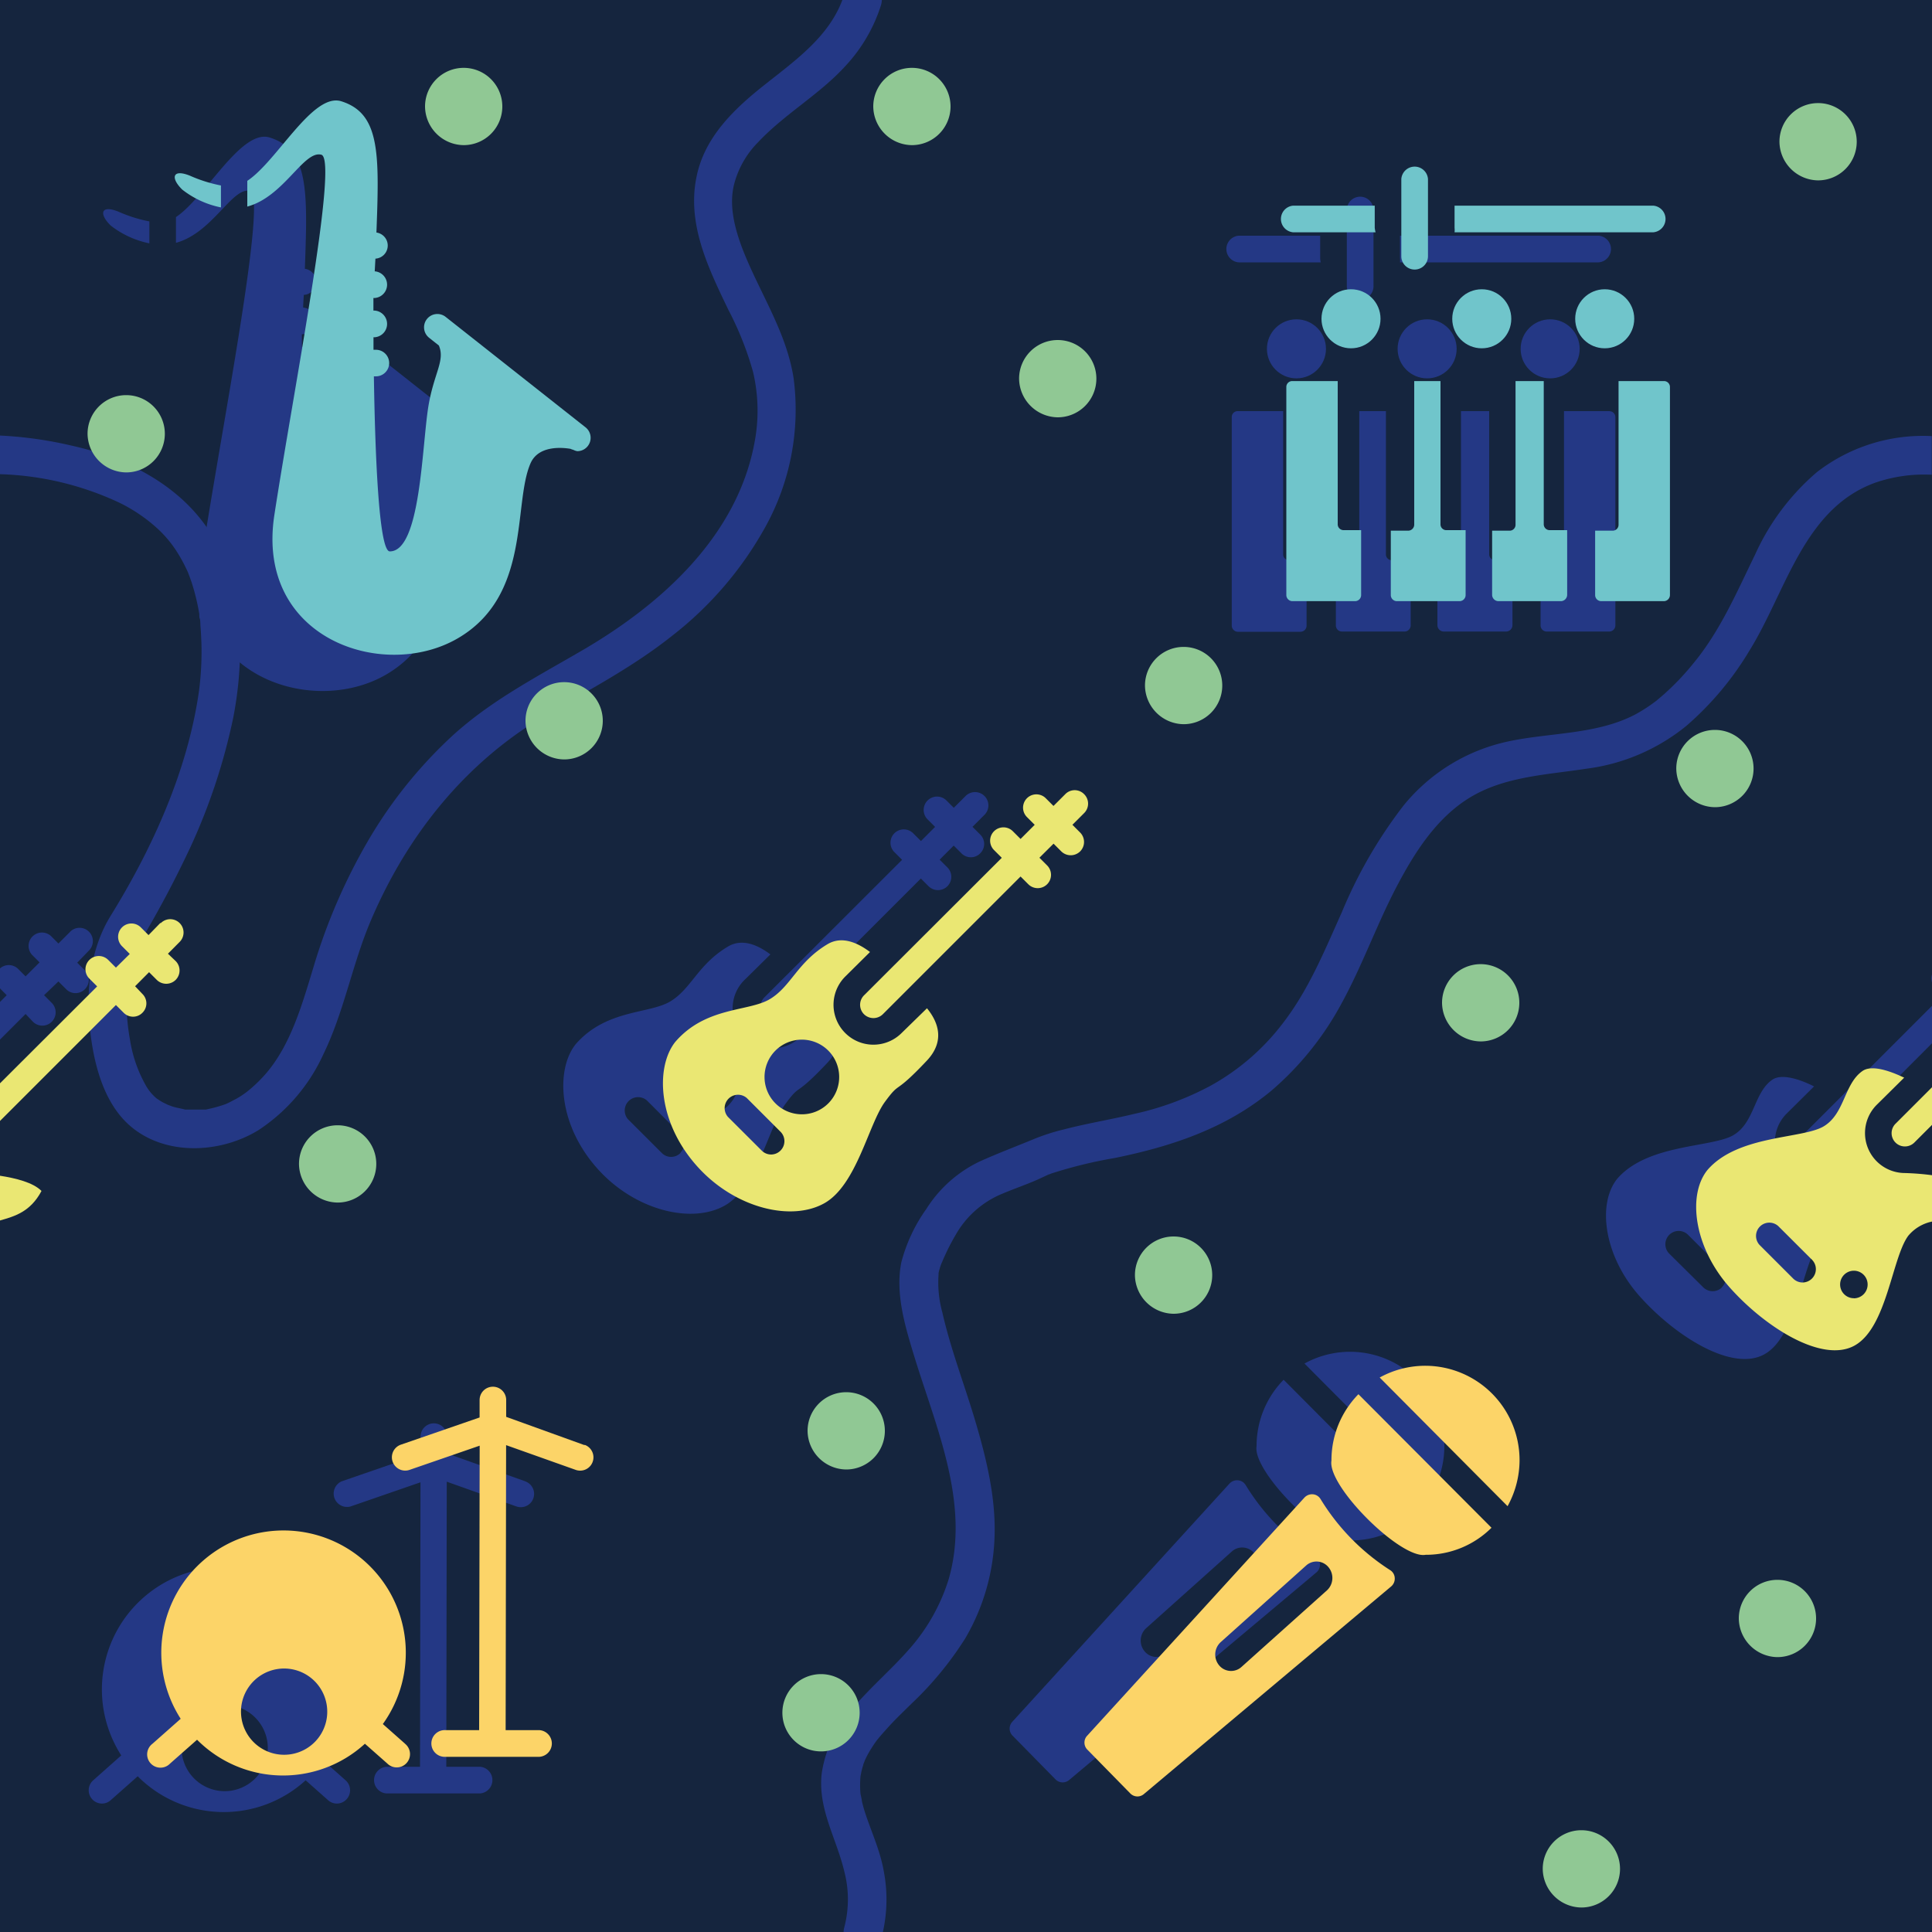 <svg xmlns="http://www.w3.org/2000/svg" viewBox="0 0 250 250"><defs><style>.cls-1{fill:#15253e;}.cls-2,.cls-3{fill:#243885;}.cls-3,.cls-6{fill-rule:evenodd;}.cls-4{fill:#70c5cb;}.cls-5,.cls-6{fill:#eae773;}.cls-7{fill:#fcd468;}.cls-8{fill:#90c894;}</style></defs><g id="Ebene_2" data-name="Ebene 2"><g id="Images"><rect class="cls-1" width="250" height="250"/><path class="cls-2" d="M235.1,61.1a30.58,30.58,0,0,0-8,10.68c-2.37,4.86-4.49,9.82-7.93,14a33.88,33.88,0,0,1-3.79,4c-.29.26-.59.51-.89.76l-.23.19-.24.18a20.44,20.44,0,0,1-2.51,1.59c-5,2.58-11,2.28-16.39,3.45a23.86,23.86,0,0,0-13.49,8.27,60.37,60.37,0,0,0-8,13.83c-2.25,5-4.3,10.07-7.68,14.42a29.88,29.88,0,0,1-9.39,8.07,38.11,38.11,0,0,1-9.76,3.59c-3,.73-6.07,1.22-9.07,2a27.06,27.06,0,0,0-3.74,1.18c-2.41,1-4.89,1.93-7.25,3a16.59,16.59,0,0,0-6.86,6.11,21,21,0,0,0-3.25,6.93c-.81,4.07.52,8.38,1.7,12.24,2.82,9.19,7.24,19,4.43,28.75a24.65,24.65,0,0,1-5.26,9.23c-2.2,2.49-4.74,4.67-6.91,7.19a16.19,16.19,0,0,0-4.26,8.71c-.53,4.6,1.92,8.41,2.93,12.73a14.24,14.24,0,0,1,0,7.16,2.64,2.64,0,0,0-.1.66h5.08a19.31,19.31,0,0,0,.11-7.94c-.48-2.69-1.63-5.11-2.42-7.56-.15-.46-.28-.93-.39-1.39,0-.16-.18-.94-.19-1a12.41,12.41,0,0,1,0-2.28v0l.09-.48c.07-.32.15-.63.25-.94,0-.11.21-.57.23-.66.14-.3.28-.59.44-.87a16.49,16.49,0,0,1,1.12-1.73l0,0v0l.39-.47c.27-.32.55-.63.83-.94,1-1.14,2.15-2.22,3.25-3.31a43.63,43.63,0,0,0,6.95-8.44,27.74,27.74,0,0,0,3.79-13c.21-5.17-1.07-10.37-2.54-15.3-1.38-4.62-3.14-9.16-4.21-13.88a14.48,14.48,0,0,1-.49-4.9v-.09s0-.05,0-.09.07-.33.12-.5a5.7,5.7,0,0,1,.36-1,29.1,29.1,0,0,1,2-3.91,12.3,12.3,0,0,1,5.86-4.91c1.44-.61,2.92-1.11,4.36-1.74.46-.2.91-.42,1.36-.63l.54-.21a58.56,58.56,0,0,1,8.17-2c7.38-1.5,14.41-3.83,20.29-8.71a39.47,39.47,0,0,0,9.13-11.38c2.63-4.81,4.47-10,7-14.87,2.22-4.25,4.93-8.62,9-11.33,4.61-3.08,10.26-3.26,15.57-4.08a25.58,25.58,0,0,0,13-5.55,39.93,39.93,0,0,0,8.18-9.76c4.74-7.64,7-18.42,16.35-21.74a19.5,19.5,0,0,1,7.23-1v-5A22.41,22.41,0,0,0,235.1,61.1ZM135.55,152h0C135.7,151.91,136,151.81,135.55,152Z"/><path class="cls-2" d="M99.16,10.8c-4,3.14-7.91,6.79-9,11.94-1.34,6.18,1.49,11.94,4.1,17.37a41.17,41.17,0,0,1,3.18,8,21.86,21.86,0,0,1,.19,9.18c-2.26,12.09-12,20.84-22.12,26.77-5.78,3.38-11.67,6.4-16.7,10.9a58.8,58.8,0,0,0-11.22,13.9,74.88,74.88,0,0,0-7,16.2c-1.47,4.84-2.91,10-6.11,13.78a18.7,18.7,0,0,1-2,2,11,11,0,0,1-1.92,1.35l-.94.49-.37.17-.16.06a17.27,17.27,0,0,1-2.24.62l-.21.05H26.4c-.36,0-.71,0-1.07,0s-.57,0-.86,0l-.5,0h0c-.56-.15-1.14-.23-1.69-.41l-.54-.2-.62-.3c-.2-.11-.39-.22-.58-.35l-.27-.18h0a6.13,6.13,0,0,1-1.47-1.81,17.56,17.56,0,0,1-2-5.91c-.74-4.08-.6-9.14,1.41-12.67a137.22,137.22,0,0,0,6.45-12.17A78.06,78.06,0,0,0,30.2,92.78c1.33-7,1.36-14.76-1.64-21.37-3.51-7.75-11.37-12-19.35-13.76A51.19,51.19,0,0,0,0,56.36v5a39,39,0,0,1,15.51,3.72A20.94,20.94,0,0,1,19.93,68,15.09,15.09,0,0,1,23,71.57a19.22,19.22,0,0,1,1.09,2c.08.15.15.31.22.46v0c.17.44.33.87.48,1.31a28,28,0,0,1,1,4.12.56.56,0,0,0,0,.07h0c0,.18,0,.37.07.55s.06.61.08.92c.06.71.09,1.42.12,2.13a39,39,0,0,1-.3,6.2c-1.44,10.3-6,20.37-11.44,29.17-2.56,4.15-3.18,9.31-2.73,14.1.41,4.46,1.6,9.79,5.08,12.94,4.55,4.1,11.81,3.76,16.79.69a23.31,23.31,0,0,0,8.37-9.78c2.68-5.49,3.73-11.58,6.1-17.2,4.66-11,12.12-20.45,22.49-26.59C76.05,89.36,81.81,86.38,87,82.25a46,46,0,0,0,12-14,31.32,31.32,0,0,0,3.69-19.33C101.73,42.78,98.15,37.67,96,32c-.92-2.49-1.64-5.24-1.07-7.9a12,12,0,0,1,3.18-5.71c3.46-3.68,8-6.2,11.37-9.94A20.62,20.62,0,0,0,114,.67a2.75,2.75,0,0,0,.11-.67H109C107.23,4.73,103,7.76,99.16,10.8Z"/><path class="cls-3" d="M234.83,152.93a5.17,5.17,0,0,1-3.63-8.84l3.54-3.51c-2-1-4.24-1.67-5.41-.86-2.39,1.67-2.26,5.5-5,7.15s-11.11,1.1-15.06,5.66c-2.62,3.26-1.72,10,2.88,15.18s12,9.86,16.17,7.53,4.83-11.32,6.94-14.19,6.45-1.08,9-5.8C242,153.06,235.11,152.93,234.83,152.93Zm-12,13.65a1.71,1.71,0,0,1-1.21.5,1.75,1.75,0,0,1-1.22-.5L216,162.22a1.72,1.72,0,1,1,2.44-2.43l4.35,4.35A1.71,1.71,0,0,1,222.8,166.58Zm5.43,2.55a1.79,1.79,0,1,1,1.78-1.78A1.79,1.79,0,0,1,228.23,169.13Z"/><path class="cls-2" d="M250,130.16l-16.39,16.38a1.73,1.73,0,0,0,0,2.44,1.74,1.74,0,0,0,2.44,0L250,135Z"/><path class="cls-2" d="M250,127.11v-1A1.77,1.77,0,0,0,250,127.11Z"/><path class="cls-2" d="M127.39,103a1.73,1.73,0,0,0-2.44,0l-1.53,1.53-1-1A1.73,1.73,0,0,0,120,106l1,1-1.83,1.83-1-1a1.72,1.72,0,1,0-2.44,2.43l1,1L98.91,129.06a1.73,1.73,0,0,0,0,2.44,1.75,1.75,0,0,0,1.22.5,1.71,1.71,0,0,0,1.21-.5l17.82-17.82,1,1a1.72,1.72,0,1,0,2.43-2.44l-1-1,1.82-1.82,1,1a1.72,1.72,0,0,0,1.22.51,1.68,1.68,0,0,0,1.21-.51,1.7,1.7,0,0,0,0-2.43l-1-1,1.53-1.53A1.72,1.72,0,0,0,127.39,103Z"/><path class="cls-3" d="M103.76,134a5.17,5.17,0,1,1-7.27-7.34l3.2-3.16c-1.63-1.23-3.67-2.12-5.52-1-3.89,2.33-4.69,5.43-7.43,7.08s-8.28,1-12.24,5.53c-2.63,3.27-2.36,10.71,3.25,16.59,4.79,5,11.81,6.65,16,4.32s5.75-10.26,7.86-13.14,1-.64,5.45-5.35c2.41-2.58,1.4-5,0-6.76Zm-15.7,15.19a1.7,1.7,0,0,1-1.22.51,1.68,1.68,0,0,1-1.21-.51l-4.37-4.36a1.73,1.73,0,0,1,2.44-2.44l4.36,4.37A1.72,1.72,0,0,1,88.06,149.14Zm2.78-4.69a4.83,4.83,0,1,1,4.82-4.82A4.82,4.82,0,0,1,90.84,144.45Z"/><path class="cls-2" d="M68,191.69l-10.15-3.61v-2.17a1.71,1.71,0,0,0-1.71-1.73h0a1.72,1.72,0,0,0-1.72,1.72v2.26l-10.2,3.52a1.73,1.73,0,0,0,1.13,3.26l9.06-3.13-.06,36.81H50a1.73,1.73,0,0,0,0,3.45H62.12a1.73,1.73,0,0,0,0-3.45H57.75l.06-36.89,9,3.2a1.69,1.69,0,0,0,.58.1,1.72,1.72,0,0,0,.58-3.34Z"/><path class="cls-2" d="M44.73,230.38l-2.87-2.55a15.82,15.82,0,1,0-26.17-.68l-3.64,3.23a1.72,1.72,0,0,0,1.14,3,1.69,1.69,0,0,0,1.14-.44l3.49-3.09a15.71,15.71,0,0,0,21.73.52l2.9,2.57a1.69,1.69,0,0,0,1.14.44,1.72,1.72,0,0,0,1.14-3Zm-14.8,1.33a5.58,5.58,0,1,1,4.66-6.36A5.59,5.59,0,0,1,29.93,231.71Z"/><path class="cls-2" d="M174.8,174.92a12.21,12.21,0,0,0-6,1.52l16.55,16.64a12.21,12.21,0,0,0-10.59-18.16Z"/><path class="cls-2" d="M162.6,187.13c-.57,3.32,9,12.81,12.2,12.2a12,12,0,0,0,8.51-3.5L166.1,178.54A12.23,12.23,0,0,0,162.6,187.13Z"/><path class="cls-2" d="M170.25,201.39a28.5,28.5,0,0,1-9.06-9.22,1.28,1.28,0,0,0-1-.62,1.34,1.34,0,0,0-1.08.41L131,222.79a1.3,1.3,0,0,0,0,1.78l5.59,5.69a1.3,1.3,0,0,0,1.75.08l32-26.87a1.26,1.26,0,0,0,.46-1.07A1.31,1.31,0,0,0,170.25,201.39ZM162,204,151,213.89a2.06,2.06,0,0,1-1.41.52,2,2,0,0,1-1.48-.73,2.17,2.17,0,0,1,.21-3l11.07-9.91a2,2,0,0,1,2.89.2A2.17,2.17,0,0,1,162,204Z"/><path class="cls-2" d="M66.53,60,48.4,45.69a1.73,1.73,0,0,0-2.14,2.71l1.26,1c.84,2-.63,3.54-1.34,7.82-.87,5.23-1,18.82-5,18.82-1.44,0-1.91-13-2.06-22.65h.26a1.72,1.72,0,0,0,0-3.44h-.3c0-.56,0-1.12,0-1.62h.15a1.73,1.73,0,0,0,0-3.45h-.17V43.25h.17a1.73,1.73,0,0,0,0-3.45h0c0-.54.06-1.09.08-1.64a1.7,1.7,0,0,0,.14-3.38c.06-1.7.12-3.39.15-5.11.1-7-.64-10.59-4.68-11.87-3.72-1.19-8.31,7.73-12.15,10.29v3.33c4.74-1.27,7.31-7.31,9.59-6.71s-3.68,30.68-6.12,46.64,14,21.5,23.62,16S57.1,70,59.36,64.69c1-2.38,4.08-2.11,5.21-1.92a1.31,1.31,0,0,0,.33.12l0,0h0a1.85,1.85,0,0,0,.53.18A1.72,1.72,0,0,0,66.53,60Z"/><path class="cls-2" d="M19.33,28.65a18.35,18.35,0,0,1-4-1.26c-2.31-.93-2.54.3-1,1.8a12,12,0,0,0,5,2.3Z"/><path class="cls-4" d="M75.8,55.32,57.66,41a1.72,1.72,0,1,0-2.13,2.71l1.26,1c.83,1.95-.63,3.54-1.35,7.82-.86,5.23-1,18.82-5,18.82-1.44,0-1.91-13-2.06-22.65h.26a1.72,1.72,0,1,0,0-3.44h-.31c0-.56,0-1.12,0-1.62h.16a1.73,1.73,0,0,0,0-3.45h-.17V38.56h.17a1.73,1.73,0,0,0,0-3.45h0l.09-1.64a1.7,1.7,0,0,0,.13-3.38c.06-1.69.13-3.39.15-5.1.11-7-.64-10.6-4.68-11.88C40.47,11.92,35.87,20.85,32,23.4v3.33c4.74-1.27,7.3-7.31,9.58-6.71S37.94,50.7,35.5,66.66s14,21.5,23.63,16S66.36,65.29,68.63,60c1-2.38,4.07-2.11,5.2-1.92a1.38,1.38,0,0,0,.34.12l0,0h0a1.75,1.75,0,0,0,.53.18,1.71,1.71,0,0,0,1.35-.65A1.73,1.73,0,0,0,75.8,55.32Z"/><path class="cls-4" d="M28.59,24a18.52,18.52,0,0,1-4-1.26c-2.3-.93-2.54.3-1,1.8a11.92,11.92,0,0,0,5,2.3Z"/><path class="cls-2" d="M166.83,72.49a.75.75,0,0,1-.79-.72V53.2h-5.89a.76.76,0,0,0-.76.76v27a.8.8,0,0,0,.76.79h8.13a.79.79,0,0,0,.79-.79V72.49Z"/><path class="cls-2" d="M180.13,72.49a.75.75,0,0,1-.79-.72V53.2h-3.45V71.8a.8.8,0,0,1-.79.76h-2.24v8.37a.79.79,0,0,0,.76.79h8.13a.79.79,0,0,0,.79-.79V72.49Z"/><path class="cls-2" d="M208.27,53.2h-5.89V71.8a.76.76,0,0,1-.76.76h-2.27v8.37a.79.79,0,0,0,.79.79h8.13a.8.8,0,0,0,.76-.79V54a.77.77,0,0,0-.73-.79Z"/><path class="cls-2" d="M193.46,72.49a.76.76,0,0,1-.76-.76V53.2h-3.65V71.8a.76.76,0,0,1-.76.76H186v8.37a.83.83,0,0,0,.79.79h8.13a.83.83,0,0,0,.79-.79V72.49Z"/><path class="cls-2" d="M170.83,33.36V30.5H160.29a1.73,1.73,0,0,0,0,3.45H170.9A3,3,0,0,1,170.83,33.36Z"/><path class="cls-2" d="M206.79,30.5H181.16v2.86a2.91,2.91,0,0,1,0,.59h25.7a1.73,1.73,0,0,0,0-3.45Z"/><path class="cls-2" d="M176,38.77a1.72,1.72,0,0,1-1.72-1.72v-10a1.73,1.73,0,0,1,3.45,0v10A1.72,1.72,0,0,1,176,38.77Z"/><circle class="cls-2" cx="167.76" cy="45.14" r="3.82"/><circle class="cls-2" cx="184.67" cy="45.14" r="3.82"/><circle class="cls-2" cx="200.59" cy="45.14" r="3.82"/><path class="cls-4" d="M173.89,68.6a.76.76,0,0,1-.79-.72V49.31h-5.89a.76.76,0,0,0-.76.76V77a.8.8,0,0,0,.76.79h8.13a.79.79,0,0,0,.79-.79V68.6Z"/><path class="cls-4" d="M187.19,68.6a.75.75,0,0,1-.79-.72V49.31H183v18.6a.79.79,0,0,1-.79.76h-2.24V77a.79.79,0,0,0,.76.79h8.13a.79.79,0,0,0,.79-.79V68.6Z"/><path class="cls-4" d="M215.33,49.31h-5.89v18.6a.76.76,0,0,1-.76.76h-2.27V77a.79.79,0,0,0,.79.79h8.13a.8.8,0,0,0,.76-.79V50.1a.77.77,0,0,0-.73-.79Z"/><path class="cls-4" d="M200.52,68.6a.76.76,0,0,1-.76-.76V49.31h-3.65v18.6a.76.76,0,0,1-.76.76h-2.27V77a.83.83,0,0,0,.79.79H202a.83.83,0,0,0,.79-.79V68.6Z"/><path class="cls-4" d="M177.89,29.47V26.61H167.35a1.73,1.73,0,0,0,0,3.45H178A3.81,3.81,0,0,1,177.89,29.47Z"/><path class="cls-4" d="M213.85,26.61H188.22v2.86a2.91,2.91,0,0,1,0,.59h25.7a1.73,1.73,0,0,0,0-3.45Z"/><path class="cls-4" d="M183.06,34.88a1.72,1.72,0,0,1-1.73-1.72v-10a1.73,1.73,0,0,1,3.45,0v10A1.72,1.72,0,0,1,183.06,34.88Z"/><circle class="cls-4" cx="174.82" cy="41.25" r="3.82"/><circle class="cls-4" cx="191.74" cy="41.25" r="3.82"/><circle class="cls-4" cx="207.65" cy="41.25" r="3.82"/><path class="cls-5" d="M140.28,102.76a1.7,1.7,0,0,0-2.43,0l-1.53,1.53-1-1a1.72,1.72,0,1,0-2.43,2.44l1,1-1.83,1.83-1-1a1.72,1.72,0,0,0-2.43,2.44l1,1L111.8,128.8a1.73,1.73,0,0,0,0,2.44,1.74,1.74,0,0,0,2.44,0l17.82-17.82,1,1a1.72,1.72,0,0,0,2.44-2.43l-1-1,1.83-1.82,1,1a1.74,1.74,0,0,0,2.44,0,1.73,1.73,0,0,0,0-2.44l-1-1,1.53-1.53A1.72,1.72,0,0,0,140.28,102.76Z"/><path class="cls-6" d="M116.65,133.69a5.16,5.16,0,1,1-7.26-7.34l3.19-3.16c-1.63-1.23-3.67-2.12-5.52-1-3.89,2.34-4.69,5.44-7.43,7.09s-8.28.95-12.24,5.53c-2.62,3.27-2.36,10.71,3.26,16.58,4.79,5,11.8,6.66,16,4.32s5.74-10.25,7.86-13.13,1-.64,5.44-5.35c2.41-2.58,1.4-5.05,0-6.76ZM101,148.88a1.71,1.71,0,0,1-2.44,0l-4.37-4.36a1.73,1.73,0,0,1,2.44-2.44l4.37,4.37A1.72,1.72,0,0,1,101,148.88Zm2.77-4.69a4.83,4.83,0,1,1,4.82-4.83A4.82,4.82,0,0,1,103.73,144.19Z"/><path class="cls-5" d="M250,140.69l-4.72,4.72a1.72,1.72,0,0,0,1.21,2.94,1.73,1.73,0,0,0,1.22-.5l2.29-2.29Z"/><path class="cls-5" d="M250,152.07a34.65,34.65,0,0,0-3.51-.28,5.17,5.17,0,0,1-3.63-8.84l3.54-3.5c-2-.95-4.24-1.67-5.4-.86-2.39,1.67-2.27,5.5-5,7.15s-11.12,1.09-15.06,5.66c-2.62,3.25-1.73,10,2.87,15.18s12,9.86,16.18,7.53,4.82-11.32,6.93-14.19a5.4,5.4,0,0,1,3.08-1.85Zm-15.53,13.37a1.71,1.71,0,0,1-2.44,0l-4.35-4.35a1.72,1.72,0,0,1,2.43-2.43l4.36,4.35A1.72,1.72,0,0,1,234.47,165.44Zm5.42,2.55a1.78,1.78,0,1,1,1.78-1.78A1.78,1.78,0,0,1,239.89,168Z"/><path class="cls-2" d="M9.08,120.57l-1.52,1.52-1-1a1.73,1.73,0,0,0-2.44,2.44l1,1-1.81,1.81-1-1A1.73,1.73,0,0,0,0,125.31v2.59l.87.88-.87.87v4.87l3.31-3.31.95,1a1.72,1.72,0,0,0,2.44-2.43l-1-1L7.56,127l1,1a1.68,1.68,0,0,0,1.21.51,1.7,1.7,0,0,0,1.22-.51,1.72,1.72,0,0,0,0-2.43l-1-1L11.51,123a1.72,1.72,0,1,0-2.43-2.44Z"/><path class="cls-7" d="M75.64,187,65.5,183.34v-2.18a1.72,1.72,0,0,0-1.72-1.72h0a1.72,1.72,0,0,0-1.72,1.72v2.26l-10.19,3.52A1.72,1.72,0,0,0,53,190.2l9.07-3.13L62,223.88H57.68a1.73,1.73,0,1,0,0,3.45H69.81a1.73,1.73,0,0,0,0-3.45H65.43L65.49,187l9,3.2a1.73,1.73,0,0,0,.58.1,1.72,1.72,0,0,0,.58-3.34Z"/><path class="cls-7" d="M52.42,225.64l-2.88-2.55a15.82,15.82,0,1,0-26.16-.68l-3.65,3.23A1.72,1.72,0,1,0,22,228.21l3.5-3.09a15.7,15.7,0,0,0,21.72.52l2.91,2.57a1.72,1.72,0,1,0,2.28-2.57ZM37.62,227a5.58,5.58,0,1,1,4.66-6.36A5.57,5.57,0,0,1,37.62,227Z"/><path class="cls-7" d="M184.48,176.73a12.25,12.25,0,0,0-5.95,1.52l16.55,16.65a12.39,12.39,0,0,0,1.55-5.89A12.22,12.22,0,0,0,184.48,176.73Z"/><path class="cls-7" d="M172.29,189c-.57,3.31,9,12.8,12.19,12.19a12,12,0,0,0,8.52-3.5l-17.22-17.28A12.2,12.2,0,0,0,172.29,189Z"/><path class="cls-7" d="M179.94,203.21a28.63,28.63,0,0,1-9.06-9.23,1.28,1.28,0,0,0-1-.62,1.35,1.35,0,0,0-1.08.42L140.68,224.6a1.3,1.3,0,0,0,0,1.78l5.58,5.69a1.3,1.3,0,0,0,.93.39,1.28,1.28,0,0,0,.83-.31l32-26.87a1.32,1.32,0,0,0,.46-1.07A1.27,1.27,0,0,0,179.94,203.21Zm-8.22,2.57-11.07,9.92a2,2,0,0,1-1.41.52,2,2,0,0,1-1.49-.73,2.18,2.18,0,0,1,.21-3L169,202.59a2,2,0,0,1,2.9.2A2.18,2.18,0,0,1,171.72,205.78Z"/><path class="cls-8" d="M136.87,54a5,5,0,1,0-5-5,5.06,5.06,0,0,0,5,5Z"/><path class="cls-8" d="M191.6,134.76a5,5,0,1,0-5-5,5.05,5.05,0,0,0,5,5Z"/><path class="cls-8" d="M221.91,104.45a5,5,0,1,0-5-5,5.05,5.05,0,0,0,5,5Z"/><path class="cls-8" d="M153.16,93.71a5,5,0,1,0-5-5,5.06,5.06,0,0,0,5,5Z"/><path class="cls-8" d="M235.26,23.34a5,5,0,1,0-5-5,5.06,5.06,0,0,0,5,5Z"/><path class="cls-8" d="M60,18.78a5,5,0,1,0-5-5,5.05,5.05,0,0,0,5,5Z"/><path class="cls-8" d="M43.69,155.61a5,5,0,1,0-5-5,5.05,5.05,0,0,0,5,5Z"/><path class="cls-8" d="M109.5,190.15a5,5,0,1,0-5-5,5.05,5.05,0,0,0,5,5Z"/><path class="cls-8" d="M151.86,170a5,5,0,1,0-5-5,5.06,5.06,0,0,0,5,5Z"/><path class="cls-8" d="M73,98.27a5,5,0,1,0-5-5,5.05,5.05,0,0,0,5,5Z"/><path class="cls-8" d="M230,214.43a5,5,0,1,0-5-5,5.06,5.06,0,0,0,5,5Z"/><path class="cls-8" d="M106.24,226.63a5,5,0,1,0-5-5,5,5,0,0,0,5,5Z"/><path class="cls-8" d="M204.63,246.83a5,5,0,1,0-5-5,5.05,5.05,0,0,0,5,5Z"/><path class="cls-8" d="M118,18.78a5,5,0,1,0-5-5,5.05,5.05,0,0,0,5,5Z"/><path class="cls-8" d="M16.33,61.13a5,5,0,1,0-5-5,5.06,5.06,0,0,0,5,5Z"/><path class="cls-5" d="M0,157.93c1.88-.54,3.93-1.1,5.37-3.82C4.28,153,2,152.45,0,152.14Z"/><path class="cls-5" d="M20.74,119.44,19.22,121l-1-1a1.72,1.72,0,0,0-2.43,2.44l1,1L15,125.21l-1-1a1.72,1.72,0,0,0-2.43,0,1.7,1.7,0,0,0,0,2.43l1,1L0,140.18v4.87l15-15,1,1a1.72,1.72,0,0,0,1.22.51,1.68,1.68,0,0,0,1.21-.51,1.7,1.7,0,0,0,0-2.43l-.95-1,1.81-1.82,1,1a1.74,1.74,0,0,0,2.44,0,1.73,1.73,0,0,0,0-2.44l-1-.95,1.52-1.53a1.72,1.72,0,1,0-2.44-2.43Z"/></g></g></svg>